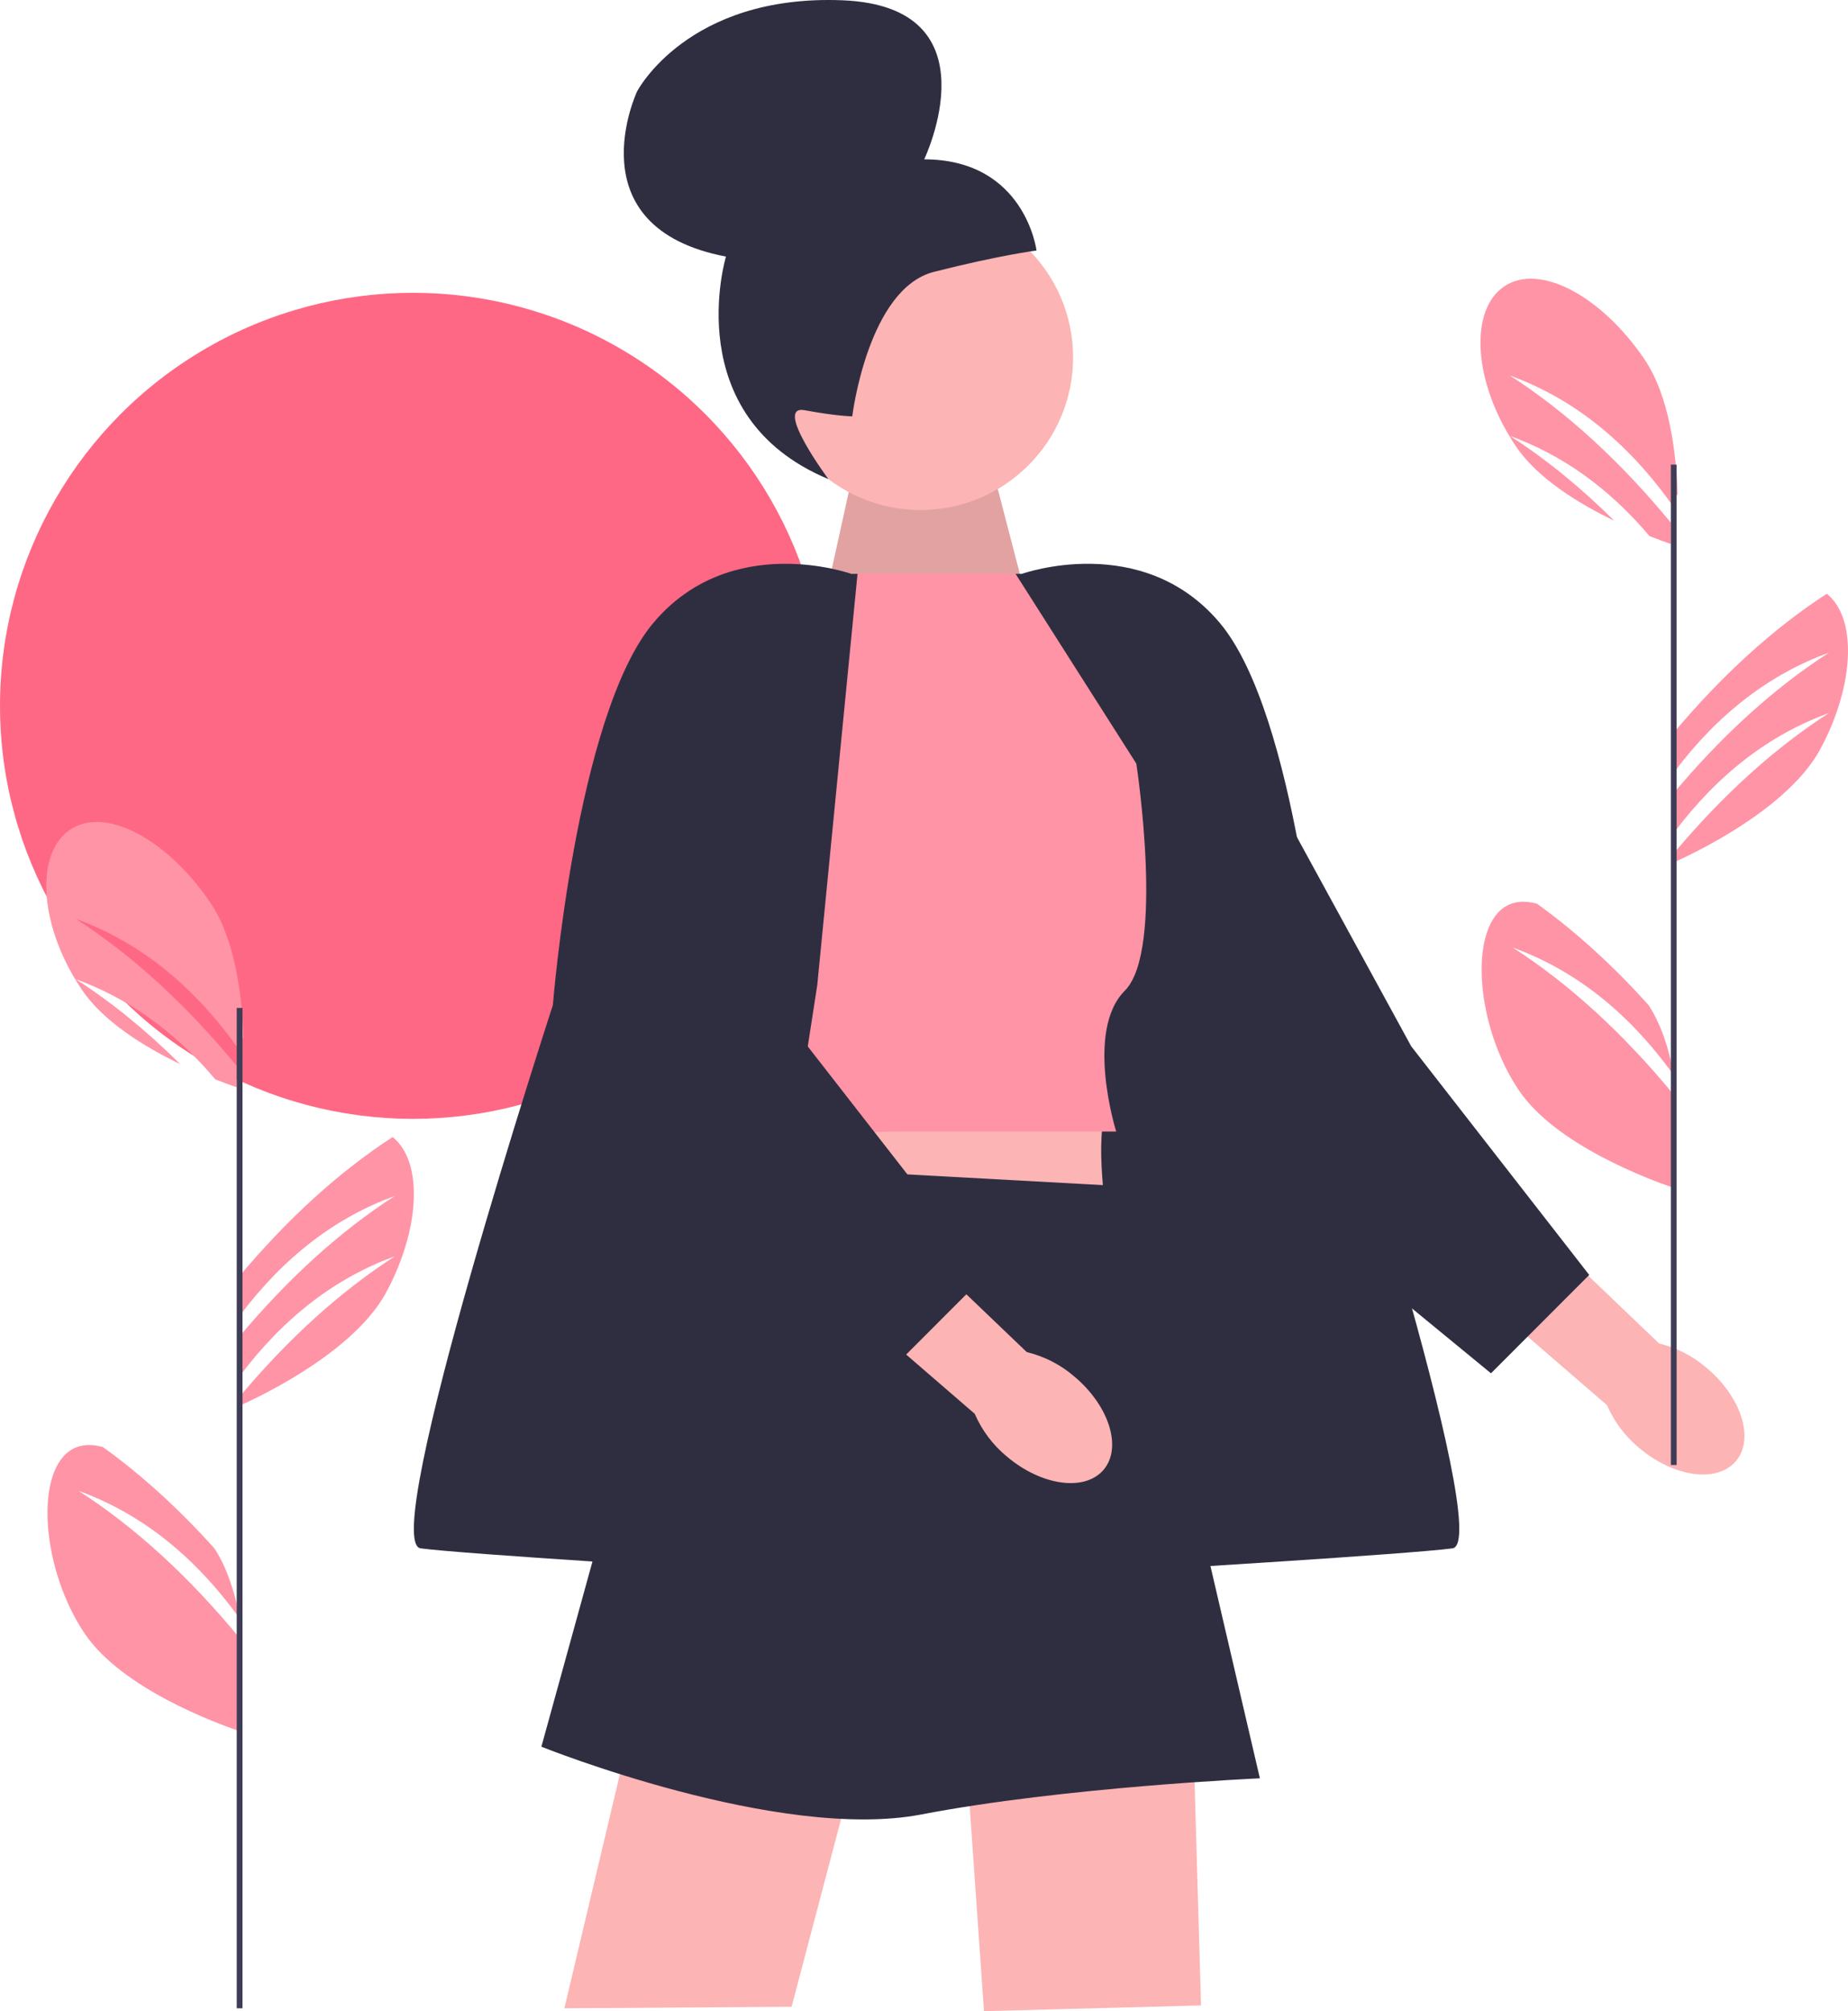 <svg xmlns="http://www.w3.org/2000/svg" width="642.997" height="699.639" viewBox="0 0 642.997 699.639" xmlns:xlink="http://www.w3.org/1999/xlink"><path d="M526.369,329.639c19.9,12.83,38.54,30.01,56,51.2v32.4c-8.52-2.9-41.04-14.92-53.88-33.93-14.84-21.97-17.48-55.32-5.12-63.67,3.22-2.17,7.13-2.44,11.42-1.25,13.53,9.73,26.47,21.53,38.83,35.28,4.38,6.73,7.09,15.3,8.75,23.96v.41c-15.99-22.26-34.79-36.7-56-44.4Z" fill="#ff94a6"/><path d="M525.369,130.639c19.9,12.83,38.54,30.01,56,51.2v7.4c-1.67-.57-4.25-1.48-7.43-2.73-14.28-16.93-30.56-28.33-48.57-34.87,12.6,8.12,24.7,17.99,36.31,29.52-12.28-5.91-26.64-14.67-34.19-25.85-.8-1.18-1.56-2.37-2.28-3.57-12.7-21.08-13.54-44.2-1.84-52.1,12.36-8.35,34.03,3.48,48.87,25.44,8.58,12.71,10.99,32.43,11.48,46.78-.79,1.04-1.57,2.1-2.35,3.18-15.99-22.26-34.79-36.7-56-44.4Z" fill="#ff94a6"/><path d="M638.649,248.844v.01c-1.42,3.93-3.2,7.9-5.32,11.81-3.15,5.82-7.99,11.22-13.47,16.05-5.87,5.18-12.49,9.7-18.58,13.37-8.5,5.13-15.97,8.61-18.91,9.93v-3.15c16.89-20.1,34.85-36.48,54-48.82-20.34,7.38-38.45,20.98-54,41.71v-13.89c16.89-20.1,34.85-36.48,54-48.82-20.34,7.38-38.45,20.98-54,41.71v-13.89c16.67-19.83,34.37-36.04,53.24-48.32,8.84,7.11,9.61,24.26,3.04,42.3Z" fill="#ff94a6"/><circle cx="143.685" cy="245.545" r="143.685" fill="#ff6884"/><path id="uuid-6b4a4d5d-b113-464e-95c4-a63f7642af13-232" d="M593.865,475.911c12.085,10.18,16.628,24.668,10.148,32.358-6.48,7.69-21.527,5.67-33.615-4.516-4.884-4.002-8.739-9.117-11.242-14.914l-50.66-43.781,21.052-23.335,47.707,45.638c6.14,1.483,11.836,4.415,16.611,8.551Z" fill="#fcb4b4"/><polygon points="552.958 443.519 491.027 363.994 432.369 256.639 430.848 405.529 518.774 477.745 552.958 443.519" fill="#2f2e41"/><polygon points="283.556 224.624 297.743 160.118 345.163 162.399 357.336 209.194 283.556 224.624" fill="#fcb4b4"/><polygon points="283.556 224.624 297.743 160.118 345.163 162.399 357.336 209.194 283.556 224.624" isolation="isolate" opacity=".1"/><circle cx="320.28" cy="124.338" r="53.088" fill="#fcb4b4"/><path d="M296.533,144.84v-0s-5.356-.052-16.496-2.124c-11.14-2.072,8.202,23.96,8.202,23.96-52.424-21.89-35.648-77.414-35.648-77.414-53.204-10.175-30.916-57.473-30.916-57.473,0,0,17.538-33.845,71.451-31.691,53.913,2.154,28.444,55.327,28.444,55.327,35.126,.067,39.078,31.723,39.078,31.723,0,0-12.663,1.581-35.675,7.421-23.012,5.84-28.439,50.27-28.439,50.27l-0,0-0,0Z" fill="#2f2e41"/><path d="M294.428,204.308l-2.398-4.669s-42.661,4.945-49.661,11.472c-7,6.528-23,35.528-23,35.528l35,30,40.059-72.331Z" fill="#ffb6b6"/><path d="M347.369,203.174s32-8.535,50,9.465,39,51,39,51l-1,26-50-24.102-38-62.362Z" fill="#ffb6b6"/><path d="M355.527,199.639s41.843-15,68.843,17,35,133,35,133c0,0,61,187,46,189s-106.54,7.528-106.54,7.528l-31.46-203.528-14-143h2.157Z" fill="#2f2e41"/><path d="M259.369,379.639l-10,36,136,10s-5-30.094,0-41.047l-126-4.953Z" fill="#fcb4b4"/><polygon points="336.369 613.639 342.369 699.639 417.889 697.639 415.369 610.639 336.369 613.639" fill="#fcb4b4"/><polygon points="218.545 605.132 196.369 698.639 275.428 698.104 295.57 621.673 218.545 605.132" fill="#fcb4b4"/><path d="M353.369,199.639h-61.339l-49.661,66,11,135s25-7,60-7h75s-11-35,3-49,4-79,4-79l-42-66Z" fill="#ff94a6"/><path d="M244.369,404.639l-56,203s82.46,33.134,132.23,23.567,117.77-12.567,117.77-12.567l-48-206-146-8Z" fill="#2f2e41"/><path id="uuid-dda76ffd-f581-4aef-8961-053e5e9dc1b0-233" d="M373.865,478.911c12.085,10.18,16.628,24.668,10.148,32.358-6.48,7.69-21.527,5.67-33.615-4.516-4.884-4.002-8.739-9.117-11.242-14.914l-50.66-43.781,21.052-23.335,47.707,45.638c6.14,1.483,11.836,4.415,16.611,8.551Z" fill="#fcb4b4"/><polygon points="342.958 443.519 281.027 363.994 222.369 256.639 220.848 405.529 308.774 477.745 342.958 443.519" fill="#2f2e41"/><path d="M296.212,199.639s-41.843-15-68.843,17c-27,32-35,133-35,133,0,0-61,187-46,189,15,2,106.54,7.528,106.54,7.528l31.46-203.528,14-143h-2.157Z" fill="#2f2e41"/><rect x="581.369" y="161.639" width="2" height="348" fill="#3f3d56"/><path d="M27.369,518.639c19.9,12.83,38.54,30.01,56,51.2v32.4c-8.52-2.9-41.04-14.92-53.88-33.93-14.84-21.97-17.48-55.32-5.12-63.67,3.22-2.17,7.13-2.44,11.42-1.25,13.53,9.73,26.47,21.53,38.83,35.28,4.38,6.73,7.09,15.3,8.75,23.96v.41c-15.99-22.26-34.79-36.7-56-44.4Z" fill="#ff94a6"/><path d="M26.369,319.639c19.9,12.83,38.54,30.01,56,51.2v7.4c-1.67-.57-4.25-1.48-7.43-2.73-14.28-16.93-30.56-28.33-48.57-34.87,12.6,8.12,24.7,17.99,36.31,29.52-12.28-5.91-26.64-14.67-34.19-25.85-.8-1.18-1.56-2.37-2.28-3.57-12.7-21.08-13.54-44.2-1.84-52.1,12.36-8.35,34.03,3.48,48.87,25.44,8.58,12.71,10.99,32.43,11.48,46.78-.79,1.04-1.57,2.1-2.35,3.18-15.99-22.26-34.79-36.7-56-44.4Z" fill="#ff94a6"/><path d="M139.649,437.844v.01c-1.42,3.93-3.2,7.9-5.32,11.81-3.15,5.82-7.99,11.22-13.47,16.05-5.87,5.18-12.49,9.7-18.58,13.37-8.5,5.13-15.97,8.61-18.91,9.93v-3.15c16.89-20.1,34.85-36.48,54-48.82-20.34,7.38-38.45,20.98-54,41.71v-13.89c16.89-20.1,34.85-36.48,54-48.82-20.34,7.38-38.45,20.98-54,41.71v-13.89c16.67-19.83,34.37-36.04,53.24-48.32,8.84,7.11,9.61,24.26,3.04,42.3Z" fill="#ff94a6"/><rect x="82.369" y="350.639" width="2" height="348" fill="#3f3d56"/></svg>